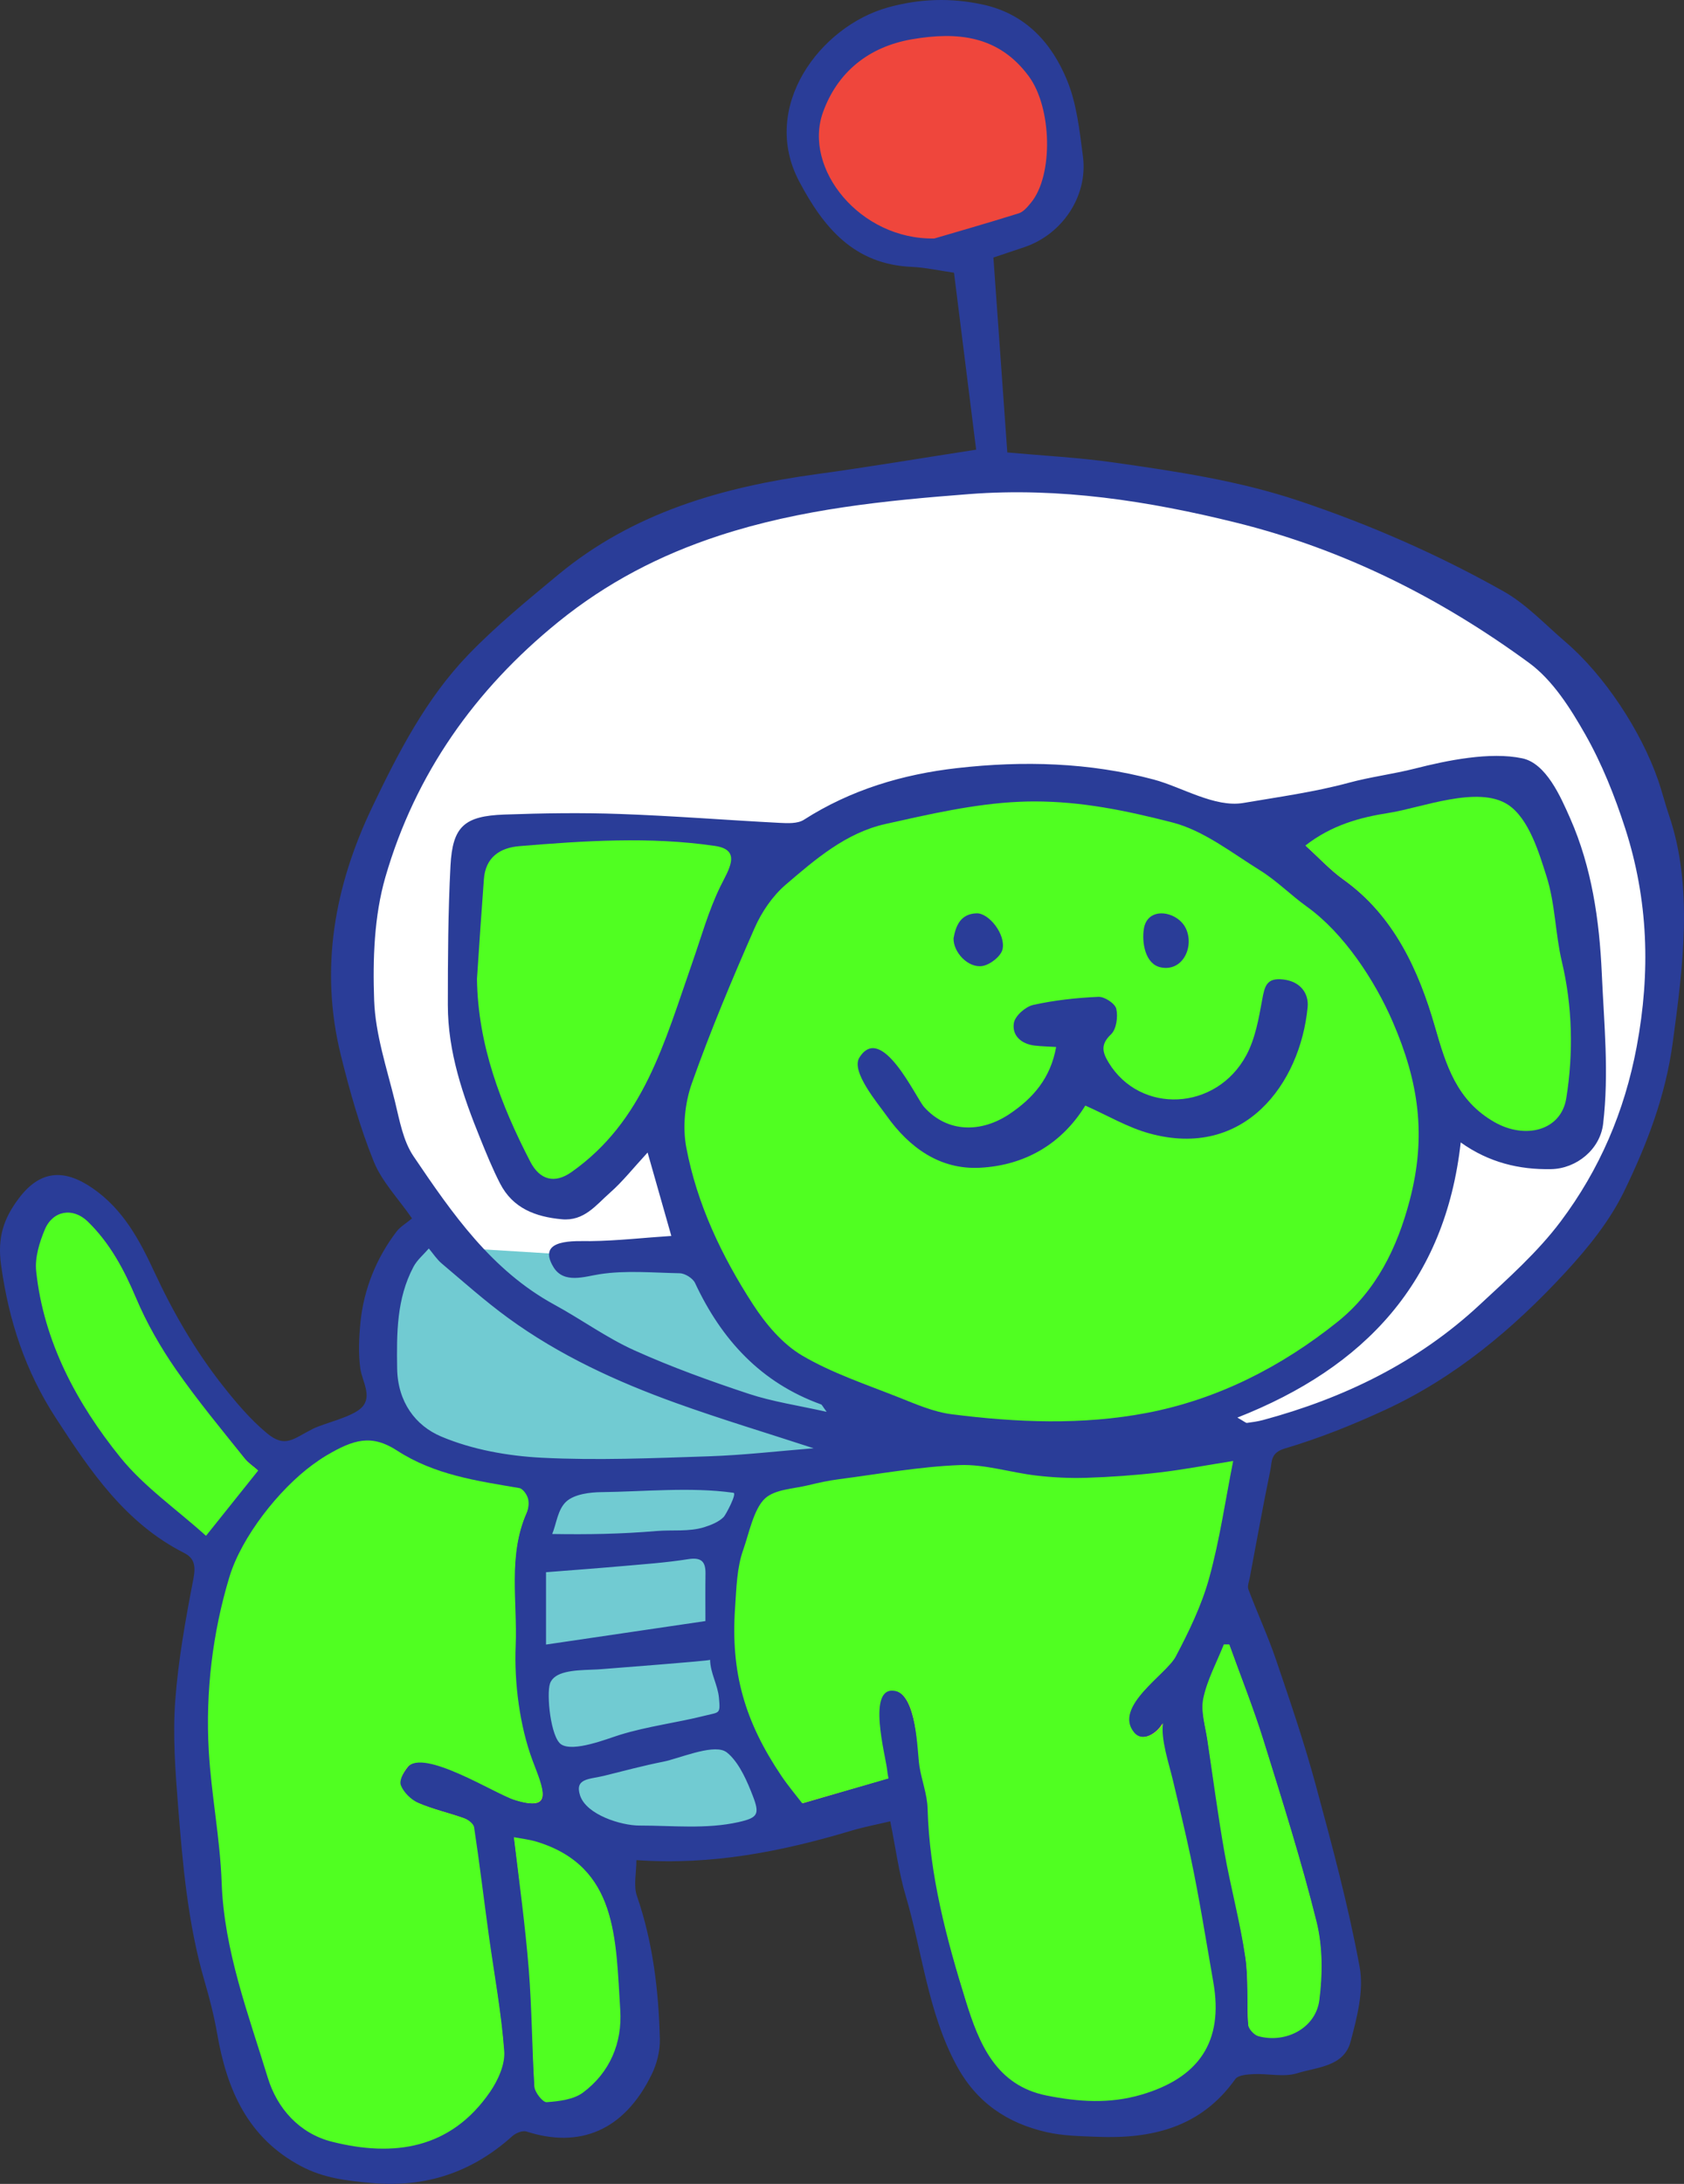 <svg xmlns="http://www.w3.org/2000/svg" xmlns:xlink="http://www.w3.org/1999/xlink" version="1.1" width="103.552" height="134.238" viewBox="0,0,103.552,134.238"><rect x="0" y="0" width="103.552" height="134.238" fill="#333333" stroke="none"/><g><g data-paper-data="{&quot;isPaintingLayer&quot;:true}" stroke-linecap="butt" stroke-linejoin="miter" stroke-miterlimit="10" stroke-dasharray="" stroke-dashoffset="0" style="mix-blend-mode: normal"><g><path d="M 60.154 88.312 L 50.051 87.712 L 33.962 81.837 L 25.246 72.912 L 20.999 57.818 L 27.126 43.287 L 37.001 34.512 L 47.361 30.812 L 58.635 29.212 L 70.301 30.112 L 82.526 33.312 L 94.778 39.212 L 100.556 47.212 L 101.553 51.812 L 102.549 60.19 L 100.955 68.512 L 96.771 76.612 L 91.292 81.812 L 82.227 86.912 L 68.978 89.512 L 60.154 88.312 " fill="#ffffff" fill-rule="evenodd" stroke-width="1" stroke="none"/><path d="M 59.439 0.837 L 62.652 2.337 L 65.566 6.837 L 64.744 12.987 L 58.635 15.687 L 52.739 14.412 L 49.278 9.087 L 50.175 5.037 L 54.733 1.737 L 59.439 0.837 " fill="#ef463c" fill-rule="evenodd" stroke-width="1" stroke="none"/><path d="M 95.003 50.262 L 97.543 61.662 L 97.543 69.837 L 92.687 70.737 L 88.503 67.812 L 87.606 73.437 C 87.606 73.437 83.497 81.162 83.347 81.387 C 83.198 81.612 76.25 85.962 76.25 85.962 L 74.531 88.212 L 77.669 87.987 L 76.474 93.312 L 75.951 98.337 L 78.118 103.512 L 79.985 109.737 L 81.629 116.637 L 82.824 121.287 L 82.152 124.887 L 78.641 126.162 L 75.801 126.087 L 72.738 128.712 L 66.014 129.837 L 61.673 128.412 L 58.635 123.687 L 56.003 110.037 L 51.221 111.612 L 41.733 113.262 L 37.549 113.337 L 38.37 115.362 L 39.342 123.537 L 38.968 127.362 L 35.158 129.912 L 31.572 130.137 L 25.52 132.837 L 18.796 132.087 C 18.796 132.087 16.405 129.762 16.255 129.537 C 16.106 129.312 13.715 121.887 13.715 121.887 L 12.445 113.937 L 13.342 95.562 L 10.428 93.912 L 5.422 88.812 L 1.612 82.062 L 0.865 76.962 L 1.537 74.637 L 4.077 73.737 L 6.618 75.312 L 10.652 81.537 L 14.238 87.387 L 17.301 89.512 L 23.727 87.462 L 31.721 90.762 L 41.284 90.762 L 51.776 89.862 L 53.761 87.312 L 48.083 83.937 L 42.778 76.962 L 41.359 72.237 L 40.089 69.012 L 37.623 71.787 C 37.623 71.787 34.56 74.337 34.336 74.262 C 34.112 74.187 31.945 72.162 31.945 72.162 L 29.106 65.988 L 28.733 60.612 L 28.733 51.312 L 48.531 51.312 L 52.739 49.737 L 67.658 48.462 L 78.267 50.412 C 78.267 50.412 92.164 47.337 92.687 47.262 Z " fill="#fcb322" fill-rule="evenodd" stroke-width="1" stroke="none"/><path d="M 43.974 77.862 C 43.974 77.862 45.244 80.937 45.393 81.162 C 45.543 81.387 49.204 84.237 49.204 84.237 L 53.911 88.062 L 46.738 90.837 L 44.497 97.962 L 44.572 103.137 L 45.916 107.337 L 48.681 112.137 L 40.761 113.487 L 35.606 112.512 L 34.187 110.712 L 32.543 104.487 L 32.543 98.337 L 33.514 92.712 L 33.589 90.987 L 24.922 88.737 C 24.922 88.737 23.652 86.112 23.727 85.812 C 23.801 85.512 23.727 79.812 23.727 79.812 L 25.072 76.512 L 34.859 77.112 L 42.031 77.112 Z " fill="#71cbd2" fill-rule="evenodd" stroke-width="1" stroke="none"/><path d="M 25.337 74.893 C 24.488 73.666 23.48 72.631 22.98 71.391 C 22.132 69.286 21.506 67.075 20.96 64.865 C 19.641 59.533 20.567 54.452 22.905 49.574 C 24.504 46.236 26.207 42.934 28.79 40.25 C 30.498 38.477 32.422 36.903 34.321 35.329 C 38.931 31.508 44.422 29.935 50.219 29.144 C 53.404 28.71 56.576 28.172 60.025 27.64 C 59.579 24.079 59.123 20.44 58.663 16.763 C 57.704 16.626 56.883 16.439 56.057 16.404 C 52.526 16.251 50.646 14.001 49.138 11.141 C 46.72 6.557 50.433 1.608 54.612 0.454 C 56.564 -0.085 58.466 -0.145 60.424 0.278 C 63.053 0.844 64.675 2.63 65.623 4.953 C 66.213 6.4 66.387 8.042 66.592 9.617 C 66.909 12.049 65.326 14.405 62.987 15.193 C 62.392 15.392 61.797 15.592 61.086 15.83 C 61.371 19.816 61.654 23.798 61.941 27.811 C 64.116 28.009 66.309 28.119 68.475 28.427 C 72.317 28.973 76.145 29.538 79.866 30.783 C 84.244 32.248 88.443 34.09 92.45 36.345 C 93.859 37.138 95.016 38.39 96.265 39.458 C 98.669 41.516 100.913 44.936 101.956 47.941 C 102.206 48.661 102.381 49.384 102.622 50.087 C 104.142 54.519 103.482 59.474 102.861 64.08 C 102.418 67.372 101.268 70.352 99.866 73.236 C 98.985 75.049 97.652 76.7 96.273 78.195 C 93.081 81.655 89.492 84.667 85.184 86.658 C 83.182 87.584 81.115 88.411 79.005 89.036 C 78.115 89.3 78.223 89.846 78.117 90.361 C 77.663 92.559 77.266 94.769 76.851 96.976 C 76.806 97.214 76.689 97.492 76.764 97.691 C 77.314 99.145 77.966 100.559 78.467 102.028 C 79.33 104.564 80.198 107.105 80.898 109.688 C 81.905 113.404 82.912 117.131 83.608 120.911 C 83.875 122.362 83.445 124.013 83.049 125.497 C 82.637 127.042 80.987 127.054 79.776 127.435 C 78.954 127.693 77.982 127.45 77.08 127.491 C 76.694 127.509 76.135 127.55 75.959 127.798 C 73.846 130.774 70.821 131.484 67.445 131.344 C 66.414 131.302 65.361 131.287 64.363 131.059 C 61.934 130.505 60.041 129.239 58.805 126.932 C 57.049 123.658 56.721 119.987 55.689 116.515 C 55.273 115.111 55.085 113.639 54.744 111.952 C 53.952 112.14 53.134 112.294 52.341 112.531 C 48.094 113.801 43.791 114.665 39.134 114.337 C 39.134 115.115 38.945 115.901 39.167 116.545 C 40.152 119.399 40.499 122.346 40.576 125.33 C 40.594 126.049 40.397 126.839 40.082 127.489 C 38.367 131.026 35.587 132.058 32.373 131.019 C 32.134 130.942 31.72 131.109 31.509 131.299 C 29.031 133.528 26.176 134.486 22.84 134.183 C 21.334 134.047 19.907 133.886 18.527 133.157 C 15.227 131.413 13.953 128.452 13.354 125.006 C 13.165 123.919 12.889 122.843 12.58 121.783 C 11.546 118.238 11.232 114.583 10.944 110.93 C 10.778 108.812 10.62 106.666 10.775 104.555 C 10.959 102.029 11.416 99.517 11.896 97.025 C 12.044 96.256 11.954 95.775 11.321 95.455 C 7.704 93.622 5.548 90.418 3.424 87.148 C 1.556 84.27 0.54 81.185 0.067 77.765 C -0.172 76.043 0.235 74.89 1.149 73.671 C 2.444 71.943 3.916 71.812 5.69 73.034 C 7.585 74.339 8.591 76.243 9.509 78.221 C 10.642 80.662 12.003 83.015 13.667 85.132 C 14.486 86.172 15.377 87.233 16.397 88.082 C 17.546 89.042 18.023 88.437 19.25 87.821 C 19.916 87.486 21.676 87.104 22.25 86.508 C 22.909 85.824 22.269 84.905 22.157 84.121 C 22.029 83.228 22.074 82.197 22.163 81.298 C 22.365 79.253 23.144 77.321 24.391 75.693 C 24.61 75.406 24.95 75.214 25.337 74.893 Z M 76.088 87.136 C 76.54 87.392 76.615 87.472 76.677 87.463 C 77.009 87.417 77.344 87.373 77.667 87.286 C 82.642 85.943 87.179 83.744 90.982 80.207 C 92.731 78.581 94.554 76.967 95.976 75.07 C 98.354 71.896 99.895 68.336 100.644 64.331 C 101.504 59.735 101.353 55.301 99.934 50.91 C 99.292 48.926 98.506 46.948 97.48 45.142 C 96.565 43.532 95.482 41.815 94.032 40.751 C 88.588 36.761 82.64 33.768 76.02 32.127 C 70.609 30.787 65.14 29.945 59.616 30.369 C 54.44 30.767 49.251 31.281 44.224 32.924 C 40.571 34.118 37.298 35.825 34.333 38.227 C 29.206 42.38 25.531 47.581 23.699 53.91 C 23.005 56.308 22.917 58.963 23.007 61.485 C 23.081 63.572 23.781 65.645 24.286 67.703 C 24.568 68.857 24.786 70.125 25.428 71.073 C 27.803 74.584 30.223 78.089 34.093 80.197 C 35.751 81.1 37.298 82.231 39.01 83.003 C 41.292 84.032 43.662 84.886 46.041 85.674 C 47.512 86.161 49.069 86.386 50.832 86.782 C 50.584 86.449 50.549 86.347 50.486 86.324 C 46.795 84.994 44.372 82.355 42.74 78.863 C 42.603 78.57 42.122 78.27 41.795 78.264 C 40.172 78.233 38.476 78.073 36.87 78.323 C 35.943 78.467 34.669 78.928 34.035 77.888 C 32.942 76.097 35.413 76.298 36.307 76.288 C 37.954 76.27 39.635 76.075 41.281 75.97 C 40.78 74.208 40.333 72.638 39.822 70.843 C 38.935 71.804 38.286 72.631 37.51 73.313 C 36.656 74.063 35.924 75.076 34.541 74.945 C 32.922 74.793 31.535 74.272 30.749 72.744 C 30.293 71.857 29.915 70.928 29.54 70.003 C 28.467 67.36 27.539 64.668 27.538 61.772 C 27.538 58.92 27.553 56.064 27.701 53.218 C 27.828 50.803 28.545 50.157 31.019 50.068 C 33.385 49.983 35.76 49.948 38.125 50.033 C 41.396 50.149 44.661 50.41 47.929 50.579 C 48.432 50.605 49.045 50.637 49.431 50.39 C 52.321 48.542 55.511 47.592 58.863 47.212 C 62.919 46.752 66.99 46.862 70.943 47.916 C 72.67 48.377 74.701 49.654 76.451 49.357 C 78.586 48.993 80.833 48.685 82.925 48.118 C 84.273 47.752 85.667 47.583 87.031 47.236 C 88.962 46.745 91.62 46.194 93.605 46.612 C 95.076 46.922 95.963 48.965 96.556 50.309 C 97.88 53.308 98.351 56.569 98.496 59.821 C 98.637 62.98 98.947 65.932 98.579 69.08 C 98.395 70.645 96.945 71.834 95.382 71.864 C 93.425 71.903 91.552 71.459 89.822 70.222 C 88.865 78.782 83.948 84.046 76.088 87.136 Z M 62.648 49.334 C 59.902 49.46 57.142 50.097 54.477 50.691 C 52.04 51.235 50.176 52.849 48.349 54.414 C 47.542 55.106 46.874 56.088 46.443 57.071 C 45.066 60.207 43.734 63.37 42.591 66.598 C 42.165 67.804 42.015 69.269 42.25 70.52 C 42.906 74.007 44.429 77.201 46.349 80.158 C 47.128 81.359 48.151 82.574 49.354 83.283 C 51.202 84.37 53.29 85.055 55.299 85.854 C 56.348 86.27 57.423 86.74 58.525 86.881 C 62.517 87.392 66.546 87.559 70.512 86.799 C 74.861 85.966 78.754 83.986 82.204 81.222 C 84.576 79.322 85.865 76.705 86.634 73.777 C 87.684 69.785 87.188 66.508 85.589 62.813 C 84.488 60.269 82.587 57.383 80.325 55.762 C 79.341 55.057 78.474 54.173 77.449 53.537 C 75.707 52.456 73.989 51.091 72.069 50.6 C 69.208 49.868 66.544 49.312 63.598 49.312 C 63.283 49.312 62.965 49.32 62.648 49.334 Z M 54.588 109.312 C 54.593 109.341 54.529 109.063 54.501 108.781 C 54.422 107.969 53.211 103.517 55.034 103.908 C 56.351 104.192 56.444 107.639 56.582 108.547 C 56.713 109.417 57.061 110.272 57.084 111.14 C 57.194 115.217 58.202 119.116 59.4 122.965 C 60.211 125.571 61.233 128.143 64.364 128.762 C 66.288 129.143 68.189 129.292 70.172 128.707 C 73.693 127.669 75.213 125.47 74.573 121.818 C 74.124 119.255 73.709 116.686 73.17 114.142 C 72.833 112.549 72.441 110.969 72.064 109.385 C 71.842 108.451 71.308 106.873 71.473 105.932 C 71.226 106.453 70.253 107.185 69.69 106.502 C 68.391 104.926 71.684 102.934 72.251 101.86 C 73.065 100.319 73.851 98.716 74.313 97.045 C 74.968 94.682 75.321 92.233 75.798 89.842 C 74.118 90.109 72.682 90.388 71.233 90.556 C 69.758 90.727 68.273 90.835 66.788 90.884 C 65.761 90.918 64.721 90.865 63.699 90.746 C 62.13 90.561 60.561 90.044 59.009 90.105 C 56.541 90.201 54.085 90.647 51.626 90.966 C 50.99 91.049 50.356 91.182 49.732 91.336 C 48.822 91.559 47.702 91.576 47.081 92.137 C 46.372 92.779 46.071 94.373 45.748 95.268 C 45.341 96.394 45.325 97.66 45.242 98.854 C 44.964 102.854 45.858 105.832 48.091 109.149 C 48.504 109.764 48.99 110.331 49.378 110.837 C 51.06 110.345 52.722 109.859 54.588 109.312 Z M 20.078 89.513 C 19.796 89.68 19.523 89.869 19.219 90.092 C 17.173 91.596 14.887 94.491 14.135 96.97 C 13.103 100.375 12.679 104.005 12.884 107.612 C 13.037 110.311 13.578 112.99 13.673 115.688 C 13.822 119.884 15.286 123.741 16.482 127.658 C 17.059 129.551 18.414 131.092 20.416 131.596 C 24.223 132.556 27.697 132.052 30.116 128.537 C 30.603 127.829 31.042 126.856 30.982 126.044 C 30.807 123.68 30.362 121.334 30.035 118.981 C 29.726 116.754 29.444 114.523 29.106 112.301 C 29.074 112.092 28.758 111.847 28.523 111.763 C 27.583 111.425 26.595 111.211 25.682 110.815 C 25.239 110.623 24.772 110.192 24.604 109.756 C 24.492 109.465 24.824 108.925 25.085 108.6 C 26.05 107.399 30.473 110.256 31.667 110.633 C 34.187 111.43 33.322 109.885 32.703 108.235 C 31.907 106.112 31.578 103.449 31.674 101.194 C 31.789 98.476 31.198 95.659 32.364 93.017 C 32.477 92.759 32.518 92.409 32.442 92.146 C 32.37 91.897 32.126 91.55 31.912 91.513 C 29.291 91.067 26.723 90.71 24.413 89.213 C 22.84 88.193 21.753 88.526 20.078 89.513 Z M 29.378 60.177 C 29.431 64.229 30.818 67.864 32.632 71.364 C 33.216 72.493 34.121 72.721 35.141 72.003 C 39.59 68.876 40.802 64.123 42.527 59.194 C 43.076 57.626 43.533 56.011 44.264 54.515 C 44.769 53.482 45.615 52.283 43.932 52.037 C 39.938 51.453 35.95 51.724 31.963 52.054 C 30.749 52.154 29.891 52.744 29.79 54.07 C 29.636 56.105 29.514 58.141 29.378 60.177 Z M 80.308 52.004 C 81.14 52.757 81.818 53.5 82.618 54.071 C 85.737 56.3 87.242 59.587 88.245 63.074 C 88.924 65.438 89.562 67.601 91.877 68.925 C 93.763 70.003 95.958 69.475 96.279 67.466 C 96.725 64.684 96.642 61.846 95.991 59.106 C 95.585 57.401 95.602 55.592 95.052 53.876 C 94.612 52.499 94.005 50.359 92.706 49.507 C 90.859 48.296 87.374 49.714 85.428 50.012 C 83.627 50.29 81.92 50.752 80.308 52.004 Z M 57.454 14.659 C 58.664 14.303 60.663 13.733 62.647 13.112 C 62.937 13.021 63.186 12.714 63.397 12.459 C 64.779 10.789 64.693 6.622 63.258 4.682 C 61.409 2.183 58.879 1.934 56.08 2.414 C 53.391 2.876 51.487 4.456 50.609 6.894 C 49.36 10.356 52.883 14.746 57.454 14.659 Z M 50.03 89.021 C 47.154 88.082 44.324 87.232 41.547 86.232 C 37.906 84.921 34.394 83.305 31.248 81.013 C 29.828 79.978 28.511 78.802 27.166 77.667 C 26.859 77.408 26.632 77.053 26.369 76.741 C 26.049 77.114 25.649 77.444 25.424 77.869 C 24.387 79.828 24.39 81.94 24.421 84.107 C 24.451 86.18 25.553 87.635 27.131 88.3 C 29.043 89.107 31.224 89.495 33.312 89.603 C 36.721 89.777 40.15 89.629 43.569 89.516 C 45.73 89.446 47.885 89.191 50.03 89.021 Z M 15.837 90.359 C 15.568 90.123 15.244 89.912 15.014 89.624 C 13.58 87.83 12.085 86.078 10.775 84.196 C 9.827 82.833 9.009 81.346 8.363 79.816 C 7.627 78.072 6.765 76.445 5.411 75.129 C 4.495 74.238 3.271 74.448 2.782 75.623 C 2.453 76.412 2.172 77.341 2.26 78.166 C 2.717 82.507 4.746 86.225 7.41 89.528 C 8.876 91.345 10.864 92.74 12.651 94.356 C 13.775 92.947 14.777 91.688 15.837 90.359 Z M 75.597 101.128 C 75.486 101.128 75.375 101.128 75.264 101.127 C 74.83 102.227 74.25 103.297 74.011 104.44 C 73.847 105.225 74.133 106.114 74.259 106.95 C 74.605 109.255 74.938 111.562 75.344 113.856 C 75.723 116.001 76.272 118.118 76.587 120.271 C 76.786 121.63 76.663 123.034 76.758 124.411 C 76.776 124.664 77.116 125.037 77.373 125.108 C 79.058 125.57 80.884 124.625 81.11 122.905 C 81.316 121.325 81.31 119.616 80.928 118.081 C 79.999 114.354 78.834 110.684 77.69 107.015 C 77.072 105.028 76.3 103.089 75.597 101.128 Z M 31.619 112.973 C 31.957 115.79 32.349 118.391 32.561 121.008 C 32.755 123.401 32.725 125.813 32.875 128.212 C 32.896 128.563 33.385 129.183 33.621 129.166 C 34.378 129.111 35.259 129.007 35.838 128.578 C 37.492 127.349 38.231 125.545 38.1 123.517 C 37.818 119.161 38.009 114.762 32.981 113.244 C 32.578 113.122 32.152 113.075 31.619 112.973 Z M 44.836 107.836 C 44.742 107.747 44.648 107.677 44.554 107.632 C 43.718 107.232 41.725 108.101 40.799 108.284 C 39.566 108.529 38.352 108.854 37.132 109.157 C 36.254 109.374 35.326 109.294 35.668 110.356 C 36.053 111.556 38.214 112.213 39.312 112.212 C 41.326 112.21 43.42 112.447 45.406 112.002 C 46.603 111.734 46.725 111.516 46.297 110.404 C 45.965 109.543 45.516 108.481 44.836 107.836 Z M 33.576 101.087 C 36.944 100.591 40.02 100.137 43.378 99.643 C 43.378 98.708 43.367 97.72 43.382 96.73 C 43.394 95.953 43.099 95.713 42.294 95.841 C 40.941 96.056 39.568 96.149 38.2 96.27 C 36.69 96.404 35.178 96.513 33.576 96.64 C 33.576 98.075 33.576 99.515 33.576 101.087 Z M 34.169 103.042 C 34.007 103.153 33.885 103.296 33.821 103.481 C 33.594 104.138 33.861 106.799 34.508 107.223 C 35.265 107.716 37.344 106.876 38.107 106.64 C 39.835 106.105 41.616 105.895 43.372 105.452 C 44.248 105.231 44.301 105.372 44.21 104.366 C 44.138 103.563 43.677 102.838 43.665 102.025 C 43.666 102.092 37.523 102.549 37.073 102.592 C 36.229 102.674 34.846 102.578 34.169 103.042 Z M 45.051 91.751 C 42.462 91.393 39.584 91.689 36.964 91.718 C 36.314 91.726 35.314 91.831 34.806 92.311 C 34.287 92.803 34.219 93.658 33.956 94.291 C 36.138 94.327 38.176 94.294 40.383 94.107 C 41.343 94.026 42.376 94.165 43.309 93.871 C 43.713 93.744 44.205 93.551 44.508 93.238 C 44.619 93.124 45.343 91.786 45.095 91.756 C 45.08 91.755 45.065 91.753 45.051 91.751 Z " fill="#2a3d98" fill-rule="nonzero" stroke-width="1" stroke="none"/><path d="M 12.668 94.403 C 10.881 92.787 8.861 91.393 7.395 89.576 C 4.731 86.273 2.681 82.473 2.224 78.132 C 2.136 77.307 2.424 76.371 2.753 75.582 C 3.242 74.407 4.477 74.192 5.393 75.083 C 6.747 76.399 7.62 78.023 8.356 79.767 C 9.002 81.297 9.877 82.826 10.825 84.189 C 12.135 86.07 13.618 87.863 15.052 89.657 C 15.282 89.945 15.606 90.156 15.875 90.392 C 14.815 91.721 13.792 92.994 12.668 94.403 Z " data-paper-data="{&quot;noHover&quot;:false,&quot;origItem&quot;:[&quot;Path&quot;,{&quot;applyMatrix&quot;:true,&quot;segments&quot;:[[[204.093,203.647],[-1.06,1.329],[-0.269,-0.236]],[[203.27,202.912],[0.23,0.288],[-1.434,-1.794]],[[199.031,197.484],[1.31,1.882],[-0.948,-1.363]],[[196.619,193.104],[0.646,1.53],[-0.736,-1.744]],[[193.667,188.417],[1.354,1.316],[-0.916,-0.891]],[[191.038,188.911],[0.489,-1.175],[-0.329,0.789]],[[190.516,191.454],[-0.088,-0.825],[0.457,4.341]],[[195.666,202.816],[-2.664,-3.303],[1.466,1.817]],[[200.907,207.644],[-1.787,-1.616],[1.124,-1.409]]],&quot;closed&quot;:true,&quot;fillColor&quot;:[0,0,0,1],&quot;fillRule&quot;:&quot;evenodd&quot;}]}" fill="#50ff21" fill-rule="evenodd" stroke-width="0.5" stroke="none"/><path d="M 32.969 113.196 C 37.998 114.714 37.858 119.191 38.14 123.547 C 38.271 125.575 37.499 127.399 35.845 128.628 C 35.266 129.057 34.371 129.161 33.614 129.216 C 33.378 129.233 32.883 128.611 32.862 128.26 C 32.712 125.861 32.705 123.4 32.511 121.007 C 32.299 118.39 31.939 115.744 31.601 112.927 C 32.134 113.029 32.566 113.074 32.969 113.196 Z " data-paper-data="{&quot;noHover&quot;:false,&quot;origItem&quot;:[&quot;Path&quot;,{&quot;applyMatrix&quot;:true,&quot;segments&quot;:[[[219.875,226.261],[0.533,0.102],[0.338,2.817]],[[220.817,234.296],[-0.212,-2.617],[0.194,2.393]],[[221.131,241.5],[-0.15,-2.399],[0.021,0.351]],[[221.877,242.454],[-0.236,0.017],[0.757,-0.055]],[[224.094,241.866],[-0.579,0.429],[1.654,-1.229]],[[226.356,236.805],[0.131,2.028],[-0.282,-4.356]],[[221.237,226.532],[5.028,1.518],[-0.403,-0.122]]],&quot;closed&quot;:true,&quot;fillColor&quot;:[0,0,0,1],&quot;fillRule&quot;:&quot;evenodd&quot;}]}" fill="#50ff21" fill-rule="evenodd" stroke-width="0.5" stroke="none"/><path d="M 24.416 89.163 C 26.726 90.66 29.312 91.022 31.933 91.468 C 32.148 91.505 32.393 91.853 32.465 92.102 C 32.541 92.365 32.501 92.715 32.388 92.973 C 31.222 95.615 31.823 98.44 31.709 101.158 C 31.613 103.413 31.956 106.102 32.752 108.225 C 33.371 109.875 34.137 111.428 31.617 110.631 C 30.423 110.254 26.012 107.432 25.047 108.633 C 24.786 108.958 24.539 109.448 24.651 109.739 C 24.819 110.175 25.288 110.633 25.731 110.825 C 26.644 111.221 27.631 111.438 28.572 111.776 C 28.806 111.86 29.122 112.108 29.154 112.317 C 29.492 114.539 29.757 116.793 30.066 119.02 C 30.393 121.373 30.83 123.725 31.005 126.089 C 31.065 126.901 30.621 127.876 30.134 128.584 C 27.715 132.099 24.217 132.606 20.41 131.646 C 18.408 131.142 17.041 129.598 16.464 127.705 C 15.268 123.788 13.779 119.909 13.63 115.713 C 13.535 113.015 12.989 110.298 12.836 107.599 C 12.631 103.992 13.075 100.334 14.107 96.929 C 14.859 94.45 17.164 91.547 19.21 90.043 C 19.514 89.82 19.789 89.631 20.071 89.464 C 21.746 88.477 22.843 88.143 24.416 89.163 Z " data-paper-data="{&quot;noHover&quot;:false,&quot;origItem&quot;:[&quot;Path&quot;,{&quot;applyMatrix&quot;:true,&quot;segments&quot;:[[[208.334,202.801],[1.675,-0.987],[-0.282,0.167]],[[207.475,203.38],[0.304,-0.223],[-2.046,1.504]],[[202.391,210.258],[0.752,-2.479],[-1.032,3.405]],[[201.14,220.9],[-0.205,-3.607],[0.153,2.699]],[[201.929,228.976],[-0.095,-2.698],[0.149,4.196]],[[204.738,240.946],[-1.196,-3.917],[0.577,1.893]],[[208.672,244.884],[-2.002,-0.504],[3.807,0.96]],[[218.372,241.825],[-2.419,3.515],[0.487,-0.708]],[[219.238,239.332],[0.06,0.812],[-0.175,-2.364]],[[218.291,232.269],[0.327,2.353],[-0.309,-2.227]],[[217.362,225.589],[0.338,2.222],[-0.032,-0.209]],[[216.779,225.051],[0.235,0.084],[-0.94,-0.338]],[[213.938,224.103],[0.913,0.396],[-0.443,-0.192]],[[212.86,223.044],[0.168,0.436],[-0.112,-0.291]],[[213.341,221.888],[-0.261,0.325],[0.965,-1.201]],[[219.923,223.921],[-1.194,-0.377],[2.52,0.797]],[[220.959,221.523],[0.619,1.65],[-0.796,-2.123]],[[219.93,214.482],[-0.096,2.255],[0.115,-2.718]],[[220.62,206.305],[-1.166,2.642],[0.113,-0.258]],[[220.698,205.434],[0.076,0.263],[-0.072,-0.249]],[[220.168,204.801],[0.214,0.037],[-2.621,-0.446]],[[212.669,202.501],[2.31,1.497],[-1.573,-1.02]]],&quot;closed&quot;:true,&quot;fillColor&quot;:[0,0,0,1],&quot;fillRule&quot;:&quot;evenodd&quot;}]}" fill="#50ff21" fill-rule="evenodd" stroke-width="0.5" stroke="none"/><path d="M 49.329 110.843 C 48.941 110.337 48.454 109.763 48.041 109.148 C 45.808 105.831 44.923 102.826 45.201 98.826 C 45.284 97.632 45.305 96.359 45.712 95.234 C 46.035 94.338 46.342 92.74 47.051 92.098 C 47.672 91.537 48.797 91.516 49.707 91.293 C 50.331 91.139 50.969 91.004 51.605 90.921 C 54.064 90.602 56.537 90.151 59.005 90.055 C 60.557 89.994 62.139 90.512 63.708 90.697 C 64.73 90.816 65.777 90.871 66.804 90.837 C 68.289 90.788 69.783 90.684 71.258 90.513 C 72.707 90.345 74.149 90.07 75.829 89.803 C 75.352 92.194 75.005 94.649 74.35 97.012 C 73.888 98.683 73.107 100.292 72.293 101.833 C 71.726 102.907 68.439 104.911 69.738 106.487 C 70.301 107.17 71.274 106.438 71.521 105.917 C 71.356 106.858 71.892 108.451 72.114 109.385 C 72.491 110.969 72.88 112.567 73.217 114.159 C 73.756 116.704 74.162 119.288 74.611 121.851 C 75.251 125.503 73.716 127.714 70.195 128.752 C 68.212 129.337 66.298 129.192 64.374 128.811 C 61.243 128.192 60.207 125.621 59.396 123.015 C 58.198 119.166 57.149 115.239 57.039 111.162 C 57.016 110.294 56.664 109.406 56.533 108.536 C 56.395 107.628 56.386 104.228 55.069 103.944 C 53.246 103.553 54.472 107.975 54.551 108.787 C 54.579 109.069 54.643 109.343 54.638 109.314 C 52.772 109.861 51.011 110.351 49.329 110.843 Z " data-paper-data="{&quot;noHover&quot;:false,&quot;origItem&quot;:[&quot;Path&quot;,{&quot;applyMatrix&quot;:true,&quot;segments&quot;:[[[242.844,222.6],[-1.866,0.547],[0.005,0.029]],[[242.757,222.069],[0.028,0.282],[-0.079,-0.812]],[[243.29,217.196],[-1.823,-0.391],[1.317,0.284]],[[244.838,221.835],[-0.138,-0.908],[0.131,0.87]],[[245.34,224.428],[-0.023,-0.868],[0.11,4.077]],[[247.656,236.253],[-1.198,-3.849],[0.811,2.606]],[[252.62,242.05],[-3.131,-0.619],[1.924,0.381]],[[258.428,241.995],[-1.983,0.585],[3.521,-1.038]],[[262.829,235.106],[0.64,3.652],[-0.449,-2.563]],[[261.426,227.43],[0.539,2.544],[-0.337,-1.593]],[[260.32,222.673],[0.377,1.584],[-0.222,-0.934]],[[259.729,219.22],[-0.165,0.941],[-0.247,0.521]],[[257.946,219.79],[0.563,0.683],[-1.299,-1.576]],[[260.507,215.148],[-0.567,1.074],[0.814,-1.541]],[[262.569,210.333],[-0.462,1.671],[0.655,-2.363]],[[264.054,203.13],[-0.477,2.391],[-1.68,0.267]],[[259.489,203.844],[1.449,-0.168],[-1.475,0.171]],[[255.044,204.172],[1.485,-0.049],[-1.027,0.034]],[[251.955,204.034],[1.022,0.119],[-1.569,-0.185]],[[247.265,203.393],[1.552,-0.061],[-2.468,0.096]],[[239.882,204.254],[2.459,-0.319],[-0.636,0.083]],[[237.988,204.624],[0.624,-0.154],[-0.91,0.223]],[[235.337,205.425],[0.621,-0.561],[-0.709,0.642]],[[234.004,208.556],[0.323,-0.895],[-0.407,1.126]],[[233.498,212.142],[0.083,-1.194],[-0.278,4]],[[236.347,222.437],[-2.233,-3.317],[0.413,0.615]],[[237.634,224.125],[-0.388,-0.506],[1.682,-0.492]]],&quot;closed&quot;:true,&quot;fillColor&quot;:[0,0,0,1],&quot;fillRule&quot;:&quot;evenodd&quot;}]}" fill="#50ff21" fill-rule="evenodd" stroke-width="0.5" stroke="none"/><path d="M 77.691 106.965 C 78.835 110.634 80.027 114.396 80.956 118.123 C 81.338 119.658 81.333 121.372 81.127 122.952 C 80.901 124.672 79.057 125.62 77.372 125.158 C 77.115 125.087 76.772 124.714 76.754 124.461 C 76.659 123.084 76.779 121.68 76.58 120.321 C 76.265 118.168 75.675 116.016 75.296 113.871 C 74.89 111.577 74.582 109.211 74.236 106.906 C 74.11 106.07 73.828 105.179 73.992 104.394 C 74.231 103.251 74.821 102.178 75.255 101.078 C 75.366 101.079 75.478 101.079 75.589 101.079 C 76.292 103.04 77.073 104.978 77.691 106.965 Z " data-paper-data="{&quot;noHover&quot;:false,&quot;origItem&quot;:[&quot;Path&quot;,{&quot;applyMatrix&quot;:true,&quot;segments&quot;:[[[263.853,214.416],[0.703,1.961],[-0.111,0]],[[263.52,214.415],[0.111,0.001],[-0.434,1.1]],[[262.267,217.728],[0.239,-1.143],[-0.164,0.785]],[[262.515,220.238],[-0.126,-0.836],[0.346,2.305]],[[263.6,227.144],[-0.406,-2.294],[0.379,2.145]],[[264.843,233.559],[-0.315,-2.153],[0.199,1.359]],[[265.014,237.699],[-0.095,-1.377],[0.018,0.253]],[[265.629,238.396],[-0.257,-0.071],[1.685,0.462]],[[269.366,236.193],[-0.226,1.72],[0.206,-1.58]],[[269.184,231.369],[0.382,1.535],[-0.929,-3.727]],[[265.946,220.303],[1.144,3.669],[-0.618,-1.987]]],&quot;closed&quot;:true,&quot;fillColor&quot;:[0,0,0,1],&quot;fillRule&quot;:&quot;evenodd&quot;}]}" fill="#50ff21" fill-rule="evenodd" stroke-width="0.5" stroke="none"/><path d="M 85.413 49.965 C 87.359 49.667 90.879 48.25 92.726 49.461 C 94.025 50.313 94.651 52.468 95.091 53.845 C 95.641 55.561 95.635 57.4 96.041 59.105 C 96.692 61.845 96.76 64.72 96.314 67.502 C 95.993 69.511 93.78 70.05 91.894 68.972 C 89.579 67.648 88.922 65.488 88.243 63.124 C 87.24 59.637 85.7 56.267 82.581 54.038 C 81.781 53.467 81.103 52.724 80.271 51.971 C 81.883 50.719 83.612 50.243 85.413 49.965 Z " data-paper-data="{&quot;noHover&quot;:false,&quot;origItem&quot;:[&quot;Path&quot;,{&quot;applyMatrix&quot;:true,&quot;segments&quot;:[[[268.564,165.292],[1.612,-1.252],[0.832,0.753]],[[270.874,167.359],[-0.8,-0.571],[3.119,2.229]],[[276.501,176.362],[-1.003,-3.487],[0.679,2.364]],[[280.133,182.213],[-2.315,-1.324],[1.886,1.078]],[[284.535,180.754],[-0.321,2.009],[0.446,-2.782]],[[284.247,172.394],[0.651,2.74],[-0.406,-1.705]],[[283.308,167.164],[0.55,1.716],[-0.44,-1.377]],[[280.962,162.795],[1.299,0.852],[-1.847,-1.211]],[[273.684,163.3],[1.946,-0.298],[-1.801,0.278]]],&quot;closed&quot;:true,&quot;fillColor&quot;:[0,0,0,1],&quot;fillRule&quot;:&quot;evenodd&quot;}]}" fill="#50ff21" fill-rule="evenodd" stroke-width="0.5" stroke="none"/><path d="M 63.595 49.262 C 66.541 49.262 69.228 49.822 72.088 50.554 C 74.008 51.045 75.74 52.418 77.482 53.499 C 78.507 54.135 79.38 55.026 80.364 55.731 C 82.626 57.352 84.537 60.257 85.638 62.8 C 87.237 66.496 87.733 69.797 86.683 73.789 C 85.914 76.717 84.617 79.352 82.245 81.252 C 78.794 84.016 74.876 86.014 70.527 86.847 C 66.561 87.607 62.502 87.44 58.51 86.929 C 57.407 86.788 56.325 86.314 55.276 85.898 C 53.267 85.099 51.166 84.405 49.319 83.318 C 48.115 82.609 47.086 81.386 46.307 80.185 C 44.387 77.228 42.856 74.012 42.2 70.525 C 41.965 69.274 42.115 67.8 42.541 66.594 C 43.684 63.366 45.024 60.181 46.401 57.045 C 46.832 56.062 47.504 55.074 48.311 54.382 C 50.138 52.817 52.015 51.192 54.452 50.648 C 57.117 50.054 59.897 49.41 62.643 49.285 C 62.96 49.27 63.28 49.262 63.595 49.262 Z " data-paper-data="{&quot;noHover&quot;:false,&quot;origItem&quot;:[&quot;Path&quot;,{&quot;applyMatrix&quot;:true,&quot;segments&quot;:[[[250.904,162.622],[0.317,-0.014],[-2.746,0.126]],[[242.733,163.979],[2.665,-0.594],[-2.437,0.544]],[[236.605,167.702],[1.827,-1.565],[-0.807,0.692]],[[234.699,170.359],[0.431,-0.983],[-1.377,3.136]],[[230.847,179.886],[1.143,-3.228],[-0.426,1.206]],[[230.506,183.808],[-0.235,-1.251],[0.656,3.487]],[[234.605,193.446],[-1.92,-2.957],[0.779,1.201]],[[237.61,196.571],[-1.203,-0.709],[1.848,1.087]],[[243.555,199.142],[-2.009,-0.799],[1.049,0.416]],[[246.781,200.169],[-1.102,-0.141],[3.992,0.511]],[[258.768,200.087],[-3.966,0.76],[4.349,-0.833]],[[270.46,194.51],[-3.45,2.764],[2.372,-1.9]],[[274.89,187.065],[-0.769,2.928],[1.05,-3.992]],[[273.845,176.101],[1.599,3.695],[-1.101,-2.544]],[[268.581,169.05],[2.262,1.621],[-0.984,-0.705]],[[265.705,166.825],[1.025,0.636],[-1.742,-1.081]],[[260.325,163.888],[1.92,0.491],[-2.861,-0.732]],[[251.854,162.6],[2.946,0],[-0.315,0]]],&quot;closed&quot;:true,&quot;fillColor&quot;:[0,0,0,1],&quot;fillRule&quot;:&quot;evenodd&quot;}]}" fill="#50ff21" fill-rule="evenodd" stroke-width="0.5" stroke="none"/><path d="M 29.756 54.033 C 29.857 52.707 30.726 52.11 31.94 52.01 C 35.927 51.68 39.966 51.412 43.96 51.996 C 45.643 52.242 44.803 53.446 44.298 54.479 C 43.568 55.975 43.12 57.603 42.571 59.171 C 40.846 64.1 39.58 68.925 35.131 72.052 C 34.111 72.77 33.194 72.538 32.61 71.409 C 30.796 67.909 29.383 64.217 29.33 60.165 C 29.466 58.129 29.602 56.068 29.756 54.033 Z " data-paper-data="{&quot;noHover&quot;:false,&quot;origItem&quot;:[&quot;Path&quot;,{&quot;applyMatrix&quot;:true,&quot;segments&quot;:[[[217.634,173.465],[0.136,-2.036],[0.053,4.052]],[[220.888,184.652],[-1.814,-3.5],[0.584,1.129]],[[223.397,185.291],[-1.02,0.718],[4.449,-3.127]],[[230.783,172.482],[-1.725,4.929],[0.549,-1.568]],[[232.52,167.803],[-0.731,1.496],[0.505,-1.033]],[[232.188,165.325],[1.683,0.246],[-3.994,-0.584]],[[220.219,165.342],[3.987,-0.33],[-1.214,0.1]],[[218.046,167.358],[0.101,-1.326],[-0.154,2.035]]],&quot;closed&quot;:true,&quot;fillColor&quot;:[0,0,0,1],&quot;fillRule&quot;:&quot;evenodd&quot;}]}" fill="#50ff21" fill-rule="evenodd" stroke-width="0.5" stroke="none"/></g><g fill-rule="evenodd"><path d="M 66.738 67.957 C 65.278 70.327 63.01 71.637 60.257 71.779 C 57.809 71.905 55.917 70.553 54.514 68.575 C 53.979 67.819 52.314 65.867 52.841 65.014 C 54.202 62.812 56.323 67.487 56.823 68.044 C 58.273 69.659 60.357 69.632 62.088 68.467 C 63.53 67.498 64.603 66.268 64.944 64.355 C 64.491 64.327 64.057 64.319 63.626 64.27 C 62.806 64.174 62.218 63.656 62.345 62.88 C 62.417 62.443 63.057 61.879 63.529 61.772 C 64.841 61.48 66.197 61.333 67.542 61.273 C 67.917 61.256 68.566 61.682 68.642 62.009 C 68.756 62.497 68.649 63.264 68.319 63.577 C 67.664 64.198 67.783 64.673 68.171 65.313 C 70.109 68.504 74.79 68.304 76.64 64.86 C 77.191 63.836 77.404 62.6 77.617 61.433 C 77.767 60.617 77.883 60.086 78.911 60.206 C 79.99 60.332 80.487 61.088 80.409 61.904 C 79.954 66.634 76.504 71.279 70.671 69.666 C 69.337 69.298 68.103 68.562 66.738 67.957 Z " stroke-width="1" fill="#2a3d98" stroke="none"/><path d="M 70.683 56.404 C 71.307 55.84 72.537 56.243 72.924 57.074 C 73.447 58.198 72.732 59.731 71.387 59.464 C 70.408 59.269 70.205 57.912 70.338 57.092 C 70.387 56.783 70.512 56.557 70.683 56.404 Z " stroke-width="1" fill="#2a3d98" stroke="none"/><path d="M 58.635 57.676 C 58.77 56.92 59.055 56.168 60.056 56.14 C 60.815 56.119 61.857 57.445 61.646 58.356 C 61.546 58.788 60.869 59.311 60.395 59.38 C 59.527 59.505 58.618 58.537 58.635 57.676 Z " stroke-width="1" fill="#2a3d98" stroke="none"/></g></g></g></svg>